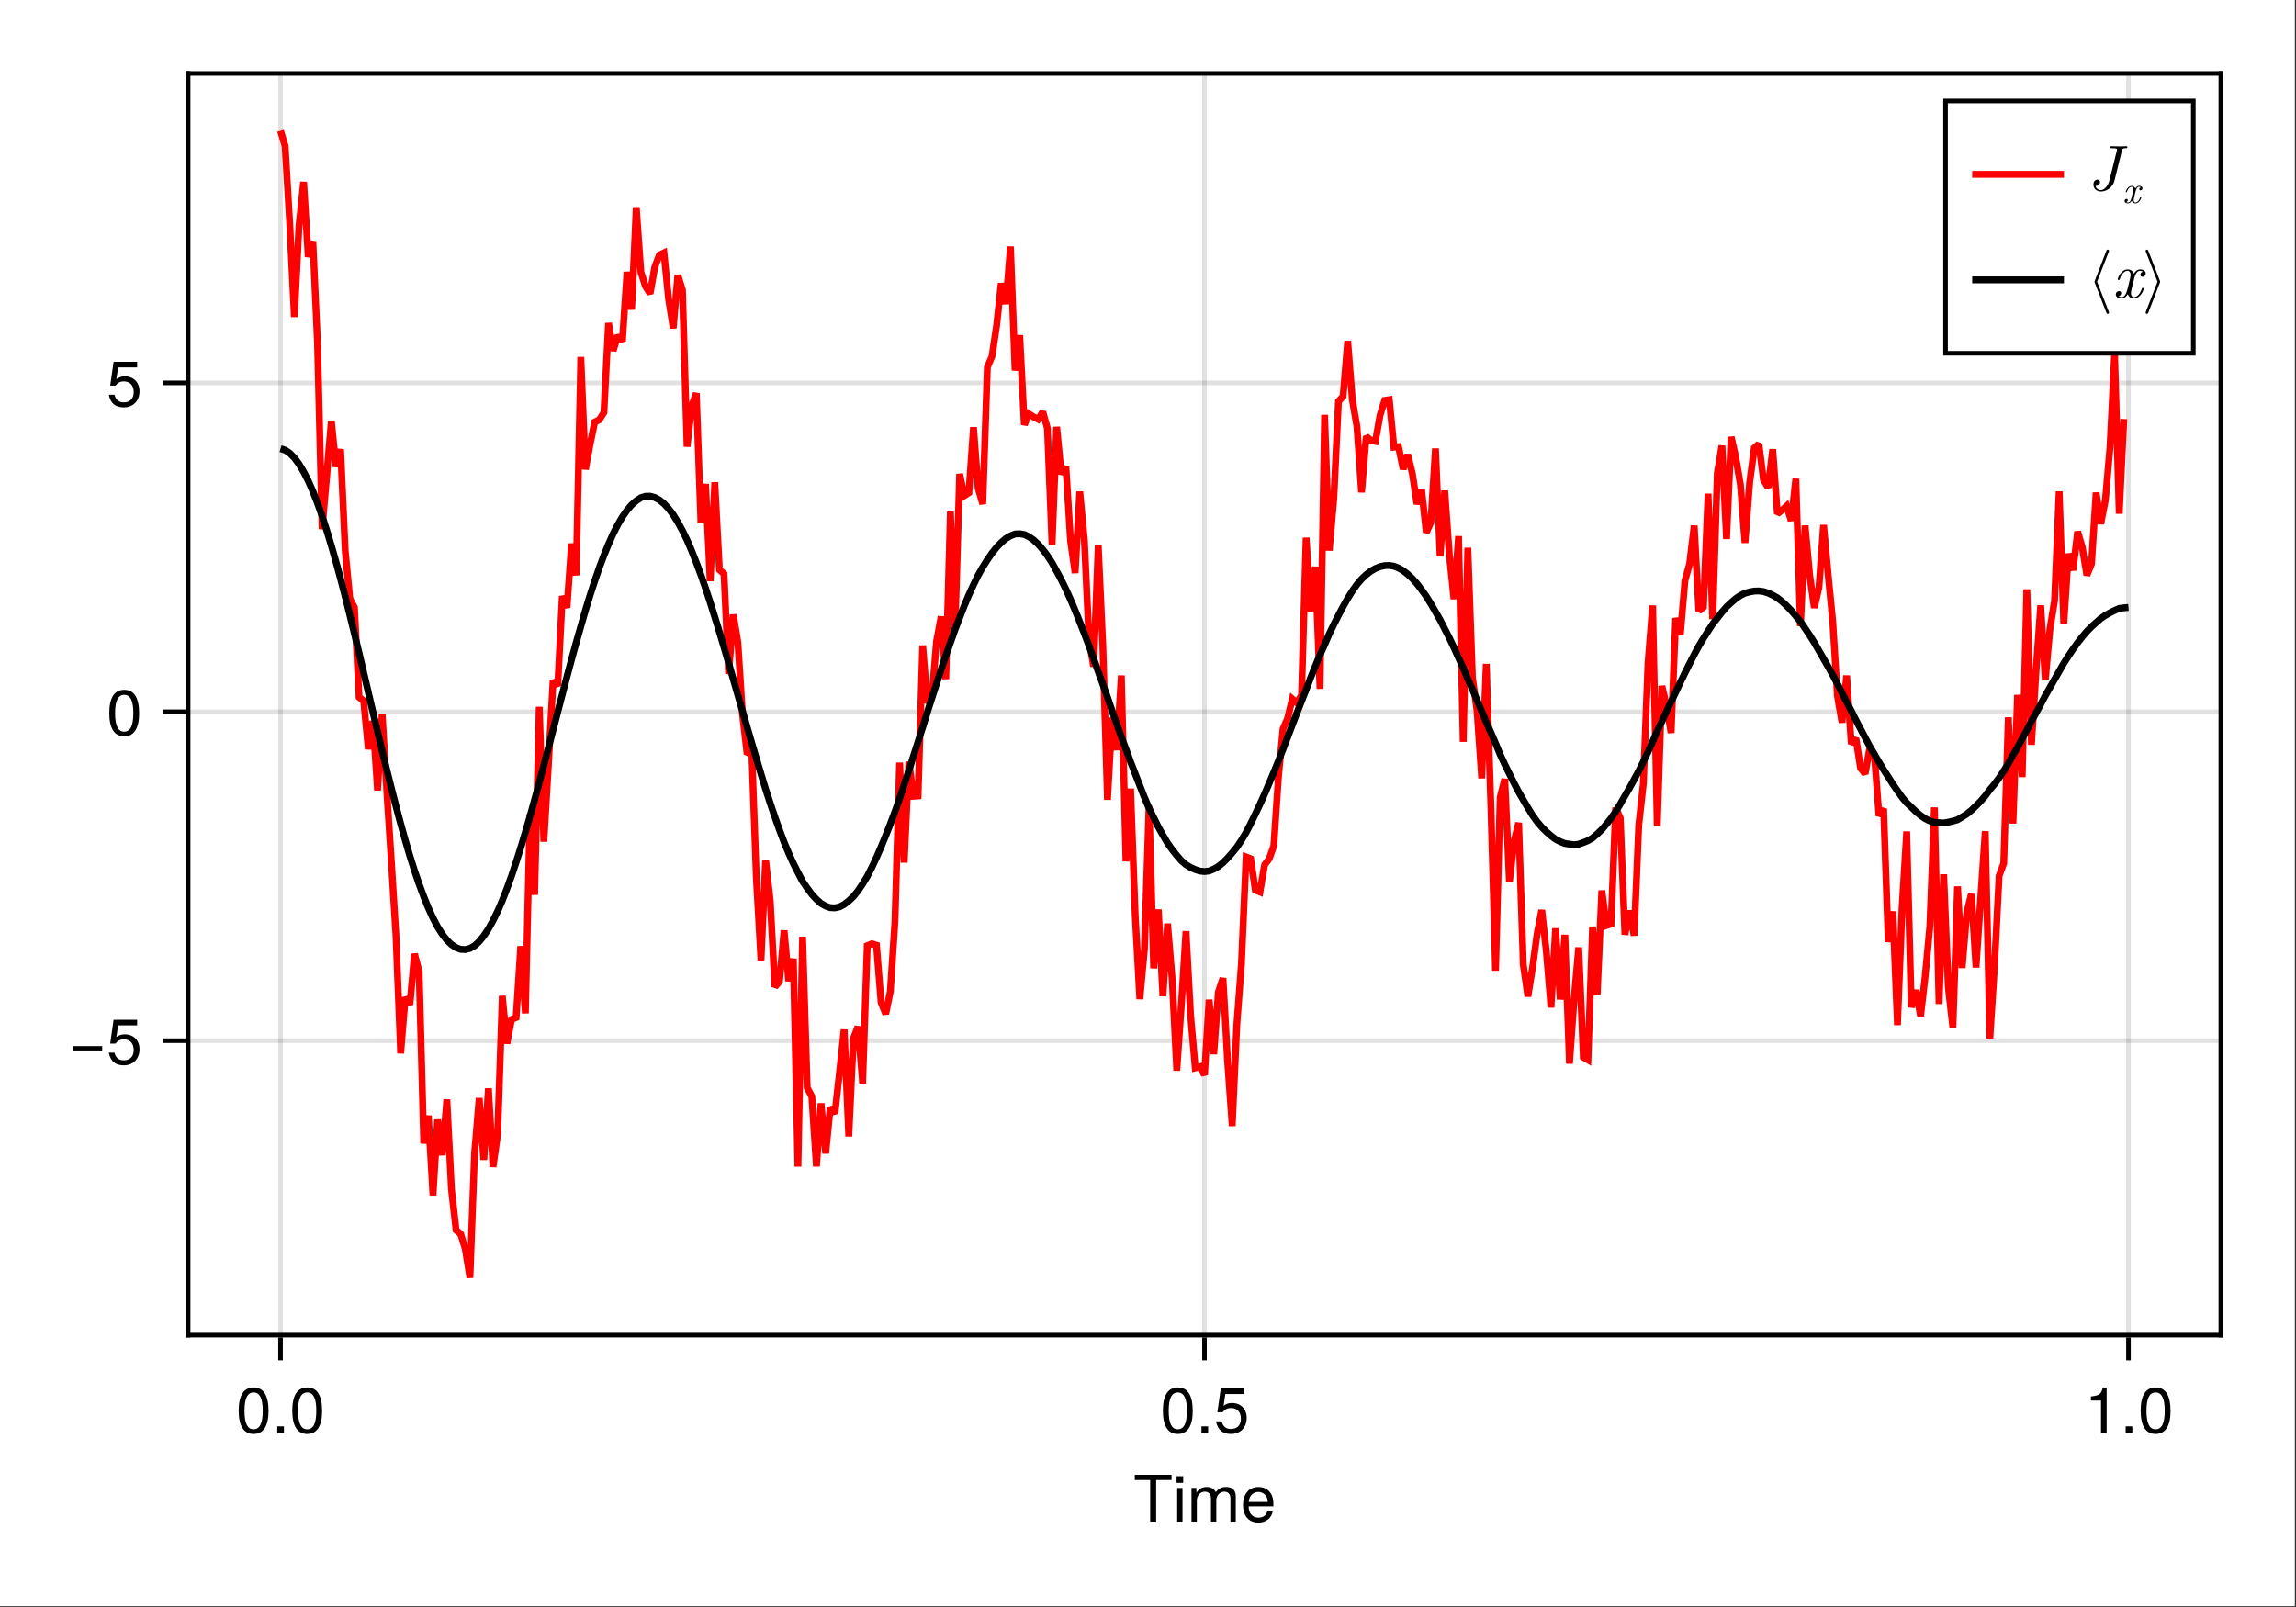 <?xml version="1.0" encoding="UTF-8"?>
<svg xmlns="http://www.w3.org/2000/svg" xmlns:xlink="http://www.w3.org/1999/xlink" width="667" height="467" viewBox="0 0 667 467">
<rect x="0" y="0" width="667" height="467" fill="#333333" stroke="none"/>
<defs>
<g>
<g id="glyph-0-0-b6561d54">
<path d="M 11.078 -12.078 C 11.078 -12.078 6.609 -12.078 6.609 -12.078 C 6.609 -12.078 6.609 0 6.609 0 C 6.609 0 4.875 0 4.875 0 C 4.875 0 4.875 -12.078 4.875 -12.078 C 4.875 -12.078 0.391 -12.078 0.391 -12.078 C 0.391 -12.078 0.391 -13.609 0.391 -13.609 C 0.391 -13.609 11.078 -13.609 11.078 -13.609 C 11.078 -13.609 11.078 -12.078 11.078 -12.078 Z M 11.078 -12.078 "/>
</g>
<g id="glyph-1-0-b6561d54">
<path d="M 2.859 0 C 2.859 0 1.312 0 1.312 0 C 1.312 0 1.312 -9.781 1.312 -9.781 C 1.312 -9.781 2.859 -9.781 2.859 -9.781 C 2.859 -9.781 2.859 0 2.859 0 Z M 3.062 -11.266 C 3.062 -11.266 1.125 -11.266 1.125 -11.266 C 1.125 -11.266 1.125 -13.203 1.125 -13.203 C 1.125 -13.203 3.062 -13.203 3.062 -13.203 C 3.062 -13.203 3.062 -11.266 3.062 -11.266 Z M 3.062 -11.266 "/>
</g>
<g id="glyph-1-1-b6561d54">
<path d="M 14.188 0 C 14.188 0 12.641 0 12.641 0 C 12.641 0 12.641 -6.734 12.641 -6.734 C 12.641 -7.969 11.984 -8.703 10.844 -8.703 C 9.578 -8.703 8.531 -7.562 8.531 -6.141 C 8.531 -6.141 8.531 0 8.531 0 C 8.531 0 6.984 0 6.984 0 C 6.984 0 6.984 -6.734 6.984 -6.734 C 6.984 -7.984 6.328 -8.703 5.172 -8.703 C 3.906 -8.703 2.875 -7.562 2.875 -6.141 C 2.875 -6.141 2.875 0 2.875 0 C 2.875 0 1.328 0 1.328 0 C 1.328 0 1.328 -9.781 1.328 -9.781 C 1.328 -9.781 2.75 -9.781 2.75 -9.781 C 2.75 -9.781 2.75 -8.406 2.75 -8.406 C 3.578 -9.578 4.438 -10.062 5.75 -10.062 C 7.016 -10.062 7.812 -9.609 8.391 -8.578 C 9.297 -9.672 10.078 -10.062 11.391 -10.062 C 13.219 -10.062 14.188 -9.094 14.188 -7.344 C 14.188 -7.344 14.188 0 14.188 0 Z M 14.188 0 "/>
</g>
<g id="glyph-1-2-b6561d54">
<path d="M 9.578 -4.438 C 9.578 -4.438 2.375 -4.438 2.375 -4.438 C 2.406 -2.203 3.625 -1.156 5.25 -1.156 C 6.5 -1.156 7.375 -1.688 7.812 -2.969 C 7.812 -2.969 9.375 -2.969 9.375 -2.969 C 8.984 -0.984 7.438 0.281 5.188 0.281 C 2.453 0.281 0.75 -1.625 0.75 -4.844 C 0.75 -8.047 2.5 -10.062 5.234 -10.062 C 7.062 -10.062 8.547 -9.094 9.188 -7.484 C 9.469 -6.766 9.578 -5.859 9.578 -4.438 Z M 7.922 -5.828 C 7.922 -7.359 6.734 -8.625 5.203 -8.625 C 3.641 -8.625 2.547 -7.453 2.406 -5.719 C 2.406 -5.719 7.891 -5.719 7.891 -5.719 C 7.922 -5.75 7.922 -5.828 7.922 -5.828 Z M 7.922 -5.828 "/>
</g>
<g id="glyph-1-3-b6561d54">
<path d="M 9.469 -6.359 C 9.469 -2.016 7.938 0.281 5.141 0.281 C 2.297 0.281 0.797 -2.016 0.797 -6.484 C 0.797 -10.922 2.281 -13.234 5.141 -13.234 C 8.016 -13.234 9.469 -10.953 9.469 -6.359 Z M 7.781 -6.516 C 7.781 -10.062 6.906 -11.781 5.141 -11.781 C 3.359 -11.781 2.484 -10.078 2.484 -6.453 C 2.484 -2.844 3.359 -1.078 5.094 -1.078 C 6.922 -1.078 7.781 -2.766 7.781 -6.516 Z M 7.781 -6.516 "/>
</g>
<g id="glyph-1-4-b6561d54">
<path d="M 3.562 0 C 3.562 0 1.625 0 1.625 0 C 1.625 0 1.625 -1.938 1.625 -1.938 C 1.625 -1.938 3.562 -1.938 3.562 -1.938 C 3.562 -1.938 3.562 0 3.562 0 Z M 3.562 0 "/>
</g>
<g id="glyph-1-5-b6561d54">
<path d="M 9.578 -4.391 C 9.578 -1.594 7.719 0.281 5.047 0.281 C 2.688 0.281 1.188 -0.766 0.656 -3.391 C 0.656 -3.391 2.297 -3.391 2.297 -3.391 C 2.688 -1.906 3.562 -1.172 5 -1.172 C 6.797 -1.172 7.891 -2.266 7.891 -4.156 C 7.891 -6.125 6.781 -7.266 5 -7.266 C 3.984 -7.266 3.344 -6.953 2.578 -6.031 C 2.578 -6.031 1.062 -6.031 1.062 -6.031 C 1.062 -6.031 2.047 -12.953 2.047 -12.953 C 2.047 -12.953 8.891 -12.953 8.891 -12.953 C 8.891 -12.953 8.891 -11.328 8.891 -11.328 C 8.891 -11.328 3.375 -11.328 3.375 -11.328 C 3.375 -11.328 2.859 -7.922 2.859 -7.922 C 3.625 -8.484 4.375 -8.719 5.297 -8.719 C 7.844 -8.719 9.578 -7 9.578 -4.391 Z M 9.578 -4.391 "/>
</g>
<g id="glyph-1-6-b6561d54">
<path d="M 6.484 0 C 6.484 0 4.844 0 4.844 0 C 4.844 0 4.844 -9.422 4.844 -9.422 C 4.844 -9.422 1.906 -9.422 1.906 -9.422 C 1.906 -9.422 1.906 -10.609 1.906 -10.609 C 4.438 -10.922 4.812 -11.203 5.391 -13.234 C 5.391 -13.234 6.484 -13.234 6.484 -13.234 C 6.484 -13.234 6.484 0 6.484 0 Z M 6.484 0 "/>
</g>
<g id="glyph-1-7-b6561d54">
<path d="M 9.641 -4.031 C 9.641 -4.031 1.266 -4.031 1.266 -4.031 C 1.266 -4.031 1.266 -5.297 1.266 -5.297 C 1.266 -5.297 9.641 -5.297 9.641 -5.297 C 9.641 -5.297 9.641 -4.031 9.641 -4.031 Z M 9.641 -4.031 "/>
</g>
<g id="glyph-2-0-b6561d54">
<path d="M 9.469 -6.359 C 9.469 -2.016 7.938 0.281 5.141 0.281 C 2.297 0.281 0.797 -2.016 0.797 -6.484 C 0.797 -10.922 2.281 -13.234 5.141 -13.234 C 8.016 -13.234 9.469 -10.953 9.469 -6.359 Z M 7.781 -6.516 C 7.781 -10.062 6.906 -11.781 5.141 -11.781 C 3.359 -11.781 2.484 -10.078 2.484 -6.453 C 2.484 -2.844 3.359 -1.078 5.094 -1.078 C 6.922 -1.078 7.781 -2.766 7.781 -6.516 Z M 7.781 -6.516 "/>
</g>
<g id="glyph-3-0-b6561d54">
<path d="M 3.562 0 C 3.562 0 1.625 0 1.625 0 C 1.625 0 1.625 -1.938 1.625 -1.938 C 1.625 -1.938 3.562 -1.938 3.562 -1.938 C 3.562 -1.938 3.562 0 3.562 0 Z M 3.562 0 "/>
</g>
<g id="glyph-4-0-b6561d54">
<path d="M 9.469 -6.359 C 9.469 -2.016 7.938 0.281 5.141 0.281 C 2.297 0.281 0.797 -2.016 0.797 -6.484 C 0.797 -10.922 2.281 -13.234 5.141 -13.234 C 8.016 -13.234 9.469 -10.953 9.469 -6.359 Z M 7.781 -6.516 C 7.781 -10.062 6.906 -11.781 5.141 -11.781 C 3.359 -11.781 2.484 -10.078 2.484 -6.453 C 2.484 -2.844 3.359 -1.078 5.094 -1.078 C 6.922 -1.078 7.781 -2.766 7.781 -6.516 Z M 7.781 -6.516 "/>
</g>
<g id="glyph-4-1-b6561d54">
<path d="M 9.578 -4.391 C 9.578 -1.594 7.719 0.281 5.047 0.281 C 2.688 0.281 1.188 -0.766 0.656 -3.391 C 0.656 -3.391 2.297 -3.391 2.297 -3.391 C 2.688 -1.906 3.562 -1.172 5 -1.172 C 6.797 -1.172 7.891 -2.266 7.891 -4.156 C 7.891 -6.125 6.781 -7.266 5 -7.266 C 3.984 -7.266 3.344 -6.953 2.578 -6.031 C 2.578 -6.031 1.062 -6.031 1.062 -6.031 C 1.062 -6.031 2.047 -12.953 2.047 -12.953 C 2.047 -12.953 8.891 -12.953 8.891 -12.953 C 8.891 -12.953 8.891 -11.328 8.891 -11.328 C 8.891 -11.328 3.375 -11.328 3.375 -11.328 C 3.375 -11.328 2.859 -7.922 2.859 -7.922 C 3.625 -8.484 4.375 -8.719 5.297 -8.719 C 7.844 -8.719 9.578 -7 9.578 -4.391 Z M 9.578 -4.391 "/>
</g>
<g id="glyph-5-0-b6561d54">
<path d="M 11.609 -12.531 C 11.609 -12.703 11.5 -12.75 11.359 -12.75 C 10.734 -12.75 10.062 -12.703 9.422 -12.703 C 8.594 -12.703 7.719 -12.75 6.891 -12.75 C 6.719 -12.75 6.5 -12.75 6.5 -12.391 C 6.5 -12.172 6.672 -12.172 6.969 -12.172 L 7.188 -12.172 C 7.5 -12.172 7.719 -12.172 8.047 -12.141 C 8.453 -12.078 8.609 -12.062 8.609 -11.781 C 8.609 -11.703 8.609 -11.672 8.531 -11.406 L 6.359 -2.703 C 6.016 -1.312 4.953 0 3.922 0 C 3.156 0 2.5 -0.469 2.359 -1.234 C 2.391 -1.219 2.422 -1.219 2.562 -1.219 C 3.266 -1.219 3.672 -1.844 3.672 -2.312 C 3.672 -2.797 3.312 -3.047 2.906 -3.047 C 2.859 -3.047 1.75 -3.047 1.75 -1.609 C 1.75 -0.344 2.766 0.406 3.953 0.406 C 5.719 0.406 7.438 -0.984 7.844 -2.688 L 10.031 -11.5 C 10.156 -12.031 10.281 -12.172 11.125 -12.172 C 11.406 -12.172 11.609 -12.172 11.609 -12.531 Z M 11.609 -12.531 "/>
</g>
<g id="glyph-5-1-b6561d54">
<path d="M 9.109 -2.672 C 9.109 -2.859 8.969 -2.859 8.828 -2.859 C 8.609 -2.859 8.594 -2.844 8.5 -2.547 C 7.984 -0.938 7.062 -0.203 6.281 -0.203 C 5.906 -0.203 5.391 -0.422 5.391 -1.406 C 5.391 -1.844 5.609 -2.656 5.75 -3.281 L 6.391 -5.844 C 6.641 -6.812 7.156 -7.844 8.031 -7.844 C 8.078 -7.844 8.547 -7.844 8.844 -7.578 C 8.109 -7.391 8.109 -6.688 8.109 -6.688 C 8.109 -6.438 8.266 -6.094 8.75 -6.094 C 9.094 -6.094 9.672 -6.344 9.672 -7.078 C 9.672 -8.031 8.594 -8.25 8.047 -8.25 C 7.016 -8.25 6.406 -7.344 6.219 -6.984 C 5.812 -8.109 4.891 -8.25 4.422 -8.25 C 2.562 -8.25 1.547 -5.812 1.547 -5.375 C 1.547 -5.188 1.734 -5.188 1.828 -5.188 C 2.078 -5.188 2.078 -5.203 2.172 -5.516 C 2.672 -7.109 3.641 -7.844 4.391 -7.844 C 4.922 -7.844 5.281 -7.406 5.281 -6.672 C 5.281 -6.219 5.062 -5.297 4.891 -4.609 L 4.469 -2.906 C 4.156 -1.703 3.766 -0.203 2.656 -0.203 C 2.594 -0.203 2.141 -0.203 1.828 -0.469 C 2.391 -0.609 2.562 -1.078 2.562 -1.359 C 2.562 -1.844 2.172 -1.953 1.922 -1.953 C 1.453 -1.953 0.984 -1.562 0.984 -0.953 C 0.984 -0.219 1.781 0.203 2.625 0.203 C 3.531 0.203 4.141 -0.5 4.469 -1.062 C 4.844 0 5.75 0.203 6.234 0.203 C 8.156 0.203 9.109 -2.297 9.109 -2.672 Z M 9.109 -2.672 "/>
</g>
<g id="glyph-6-0-b6561d54">
<path d="M 5.469 -1.609 C 5.469 -1.719 5.375 -1.719 5.297 -1.719 C 5.172 -1.719 5.156 -1.703 5.094 -1.531 C 4.797 -0.562 4.234 -0.125 3.766 -0.125 C 3.547 -0.125 3.234 -0.25 3.234 -0.844 C 3.234 -1.109 3.359 -1.594 3.453 -1.969 L 3.828 -3.5 C 3.984 -4.094 4.297 -4.703 4.812 -4.703 C 4.844 -4.703 5.125 -4.703 5.312 -4.547 C 4.859 -4.438 4.859 -4.016 4.859 -4.016 C 4.859 -3.859 4.969 -3.656 5.25 -3.656 C 5.453 -3.656 5.797 -3.812 5.797 -4.25 C 5.797 -4.812 5.156 -4.953 4.828 -4.953 C 4.219 -4.953 3.844 -4.406 3.734 -4.188 C 3.484 -4.859 2.938 -4.953 2.656 -4.953 C 1.531 -4.953 0.938 -3.484 0.938 -3.219 C 0.938 -3.109 1.047 -3.109 1.094 -3.109 C 1.25 -3.109 1.25 -3.125 1.297 -3.312 C 1.609 -4.266 2.188 -4.703 2.625 -4.703 C 2.953 -4.703 3.172 -4.453 3.172 -4 C 3.172 -3.734 3.031 -3.188 2.938 -2.766 L 2.672 -1.75 C 2.5 -1.016 2.266 -0.125 1.594 -0.125 C 1.562 -0.125 1.281 -0.125 1.094 -0.281 C 1.438 -0.375 1.531 -0.656 1.531 -0.812 C 1.531 -1.109 1.297 -1.172 1.156 -1.172 C 0.875 -1.172 0.594 -0.938 0.594 -0.578 C 0.594 -0.141 1.062 0.125 1.578 0.125 C 2.125 0.125 2.484 -0.297 2.672 -0.641 C 2.906 0 3.453 0.125 3.734 0.125 C 4.891 0.125 5.469 -1.375 5.469 -1.609 Z M 5.469 -1.609 "/>
</g>
<g id="glyph-7-0-b6561d54">
<path d="M 6.281 4.297 C 6.281 4.234 6.281 4.203 6.25 4.156 L 2.812 -4.672 L 6.25 -13.5 C 6.281 -13.531 6.281 -13.578 6.281 -13.625 C 6.281 -13.844 6.109 -14 5.906 -14 C 5.75 -14 5.609 -13.906 5.547 -13.766 L 2.078 -4.797 C 2.047 -4.766 2.047 -4.719 2.047 -4.672 C 2.047 -4.609 2.047 -4.578 2.078 -4.531 L 5.547 4.422 C 5.609 4.578 5.75 4.672 5.906 4.672 C 6.109 4.672 6.281 4.5 6.281 4.297 Z M 6.281 4.297 "/>
</g>
<g id="glyph-7-1-b6561d54">
<path d="M 5.188 -4.797 L 1.719 -13.766 C 1.656 -13.906 1.516 -14 1.359 -14 C 1.156 -14 0.984 -13.844 0.984 -13.625 C 0.984 -13.578 0.984 -13.531 1.016 -13.5 L 4.438 -4.672 L 1.016 4.156 C 0.984 4.203 0.984 4.234 0.984 4.297 C 0.984 4.5 1.156 4.672 1.359 4.672 C 1.516 4.672 1.656 4.578 1.719 4.422 L 5.188 -4.531 C 5.203 -4.578 5.203 -4.609 5.203 -4.672 C 5.203 -4.719 5.203 -4.766 5.188 -4.797 Z M 5.188 -4.797 "/>
</g>
</g>
</defs>
<path fill-rule="nonzero" fill="rgb(100%, 100%, 100%)" fill-opacity="1" d="M 0 0 L 666.668 0 L 666.668 466.668 L 0 466.668 Z M 0 0 "/>
<path fill-rule="nonzero" fill="rgb(100%, 100%, 100%)" fill-opacity="1" d="M 54.668 388 L 645.336 388 L 645.336 21.332 L 54.668 21.332 Z M 54.668 388 "/>
<path fill="none" stroke-width="1" stroke-linecap="butt" stroke-linejoin="miter" stroke="rgb(0%, 0%, 0%)" stroke-opacity="0.12" stroke-miterlimit="1.155" d="M 61.137 291 L 61.137 15.999 " transform="matrix(1.333, 0, 0, 1.333, 0, 0)"/>
<path fill="none" stroke-width="1" stroke-linecap="butt" stroke-linejoin="miter" stroke="rgb(0%, 0%, 0%)" stroke-opacity="0.12" stroke-miterlimit="1.155" d="M 262.5 291 L 262.5 15.999 " transform="matrix(1.333, 0, 0, 1.333, 0, 0)"/>
<path fill="none" stroke-width="1" stroke-linecap="butt" stroke-linejoin="miter" stroke="rgb(0%, 0%, 0%)" stroke-opacity="0.12" stroke-miterlimit="1.155" d="M 463.863 291 L 463.863 15.999 " transform="matrix(1.333, 0, 0, 1.333, 0, 0)"/>
<path fill="none" stroke-width="1" stroke-linecap="butt" stroke-linejoin="miter" stroke="rgb(0%, 0%, 0%)" stroke-opacity="0.12" stroke-miterlimit="1.155" d="M 41.001 226.825 L 483.999 226.825 " transform="matrix(1.333, 0, 0, 1.333, 0, 0)"/>
<path fill="none" stroke-width="1" stroke-linecap="butt" stroke-linejoin="miter" stroke="rgb(0%, 0%, 0%)" stroke-opacity="0.12" stroke-miterlimit="1.155" d="M 41.001 155.142 L 483.999 155.142 " transform="matrix(1.333, 0, 0, 1.333, 0, 0)"/>
<path fill="none" stroke-width="1" stroke-linecap="butt" stroke-linejoin="miter" stroke="rgb(0%, 0%, 0%)" stroke-opacity="0.12" stroke-miterlimit="1.155" d="M 41.001 83.455 L 483.999 83.455 " transform="matrix(1.333, 0, 0, 1.333, 0, 0)"/>
<g fill="rgb(0%, 0%, 0%)" fill-opacity="1">
<use xlink:href="#glyph-0-0-b6561d54" x="329.261" y="442.091"/>
</g>
<g fill="rgb(0%, 0%, 0%)" fill-opacity="1">
<use xlink:href="#glyph-1-0-b6561d54" x="340.667" y="442.091"/>
</g>
<g fill="rgb(0%, 0%, 0%)" fill-opacity="1">
<use xlink:href="#glyph-1-1-b6561d54" x="344.811" y="442.091"/>
</g>
<g fill="rgb(0%, 0%, 0%)" fill-opacity="1">
<use xlink:href="#glyph-1-2-b6561d54" x="360.36" y="442.091"/>
</g>
<g fill="rgb(0%, 0%, 0%)" fill-opacity="1">
<use xlink:href="#glyph-2-0-b6561d54" x="68.542" y="416.344"/>
</g>
<g fill="rgb(0%, 0%, 0%)" fill-opacity="1">
<use xlink:href="#glyph-3-0-b6561d54" x="78.92" y="416.344"/>
</g>
<g fill="rgb(0%, 0%, 0%)" fill-opacity="1">
<use xlink:href="#glyph-2-0-b6561d54" x="84.11" y="416.344"/>
</g>
<g fill="rgb(0%, 0%, 0%)" fill-opacity="1">
<use xlink:href="#glyph-1-3-b6561d54" x="337.027" y="416.344"/>
</g>
<g fill="rgb(0%, 0%, 0%)" fill-opacity="1">
<use xlink:href="#glyph-1-4-b6561d54" x="347.405" y="416.344"/>
</g>
<g fill="rgb(0%, 0%, 0%)" fill-opacity="1">
<use xlink:href="#glyph-1-5-b6561d54" x="352.595" y="416.344"/>
</g>
<g fill="rgb(0%, 0%, 0%)" fill-opacity="1">
<use xlink:href="#glyph-1-6-b6561d54" x="605.512" y="416.344"/>
</g>
<g fill="rgb(0%, 0%, 0%)" fill-opacity="1">
<use xlink:href="#glyph-1-4-b6561d54" x="615.89" y="416.344"/>
</g>
<g fill="rgb(0%, 0%, 0%)" fill-opacity="1">
<use xlink:href="#glyph-1-3-b6561d54" x="621.08" y="416.344"/>
</g>
<g fill="rgb(0%, 0%, 0%)" fill-opacity="1">
<use xlink:href="#glyph-1-7-b6561d54" x="20.053" y="309.239"/>
</g>
<g fill="rgb(0%, 0%, 0%)" fill-opacity="1">
<use xlink:href="#glyph-1-5-b6561d54" x="30.955" y="309.239"/>
</g>
<g fill="rgb(0%, 0%, 0%)" fill-opacity="1">
<use xlink:href="#glyph-4-0-b6561d54" x="30.955" y="213.658"/>
</g>
<g fill="rgb(0%, 0%, 0%)" fill-opacity="1">
<use xlink:href="#glyph-4-1-b6561d54" x="30.955" y="118.077"/>
</g>
<path fill="none" stroke-width="1.5" stroke-linecap="butt" stroke-linejoin="miter" stroke="rgb(100%, 0%, 0%)" stroke-opacity="1" stroke-miterlimit="2" d="M 61.137 28.5 L 62.145 31.852 L 63.149 48.838 L 64.157 69.097 L 65.165 49.131 L 66.17 39.65 L 67.178 55.989 L 68.183 52.582 L 69.19 74.669 L 70.198 115.336 L 71.203 103.658 L 72.211 91.74 L 73.219 101.733 L 74.224 97.928 L 75.231 120.003 L 76.239 130.479 L 77.244 132.422 L 78.252 151.954 L 79.26 152.777 L 80.265 163.298 L 81.272 157.157 L 82.28 172.286 L 83.285 155.593 L 84.293 172.4 L 85.301 187.966 L 86.306 204.135 L 87.313 229.591 L 88.321 217.377 L 89.326 218.982 L 90.334 207.896 L 91.342 211.781 L 92.347 249.226 L 93.354 243.164 L 94.362 260.543 L 95.367 244.022 L 96.375 251.789 L 97.383 239.634 L 98.388 259.239 L 99.396 268.128 L 100.403 268.975 L 101.408 272.256 L 102.416 278.499 L 103.424 251.376 L 104.429 239.344 L 105.437 252.8 L 106.444 237.229 L 107.449 254.35 L 108.457 247.169 L 109.465 217.058 L 110.47 227.455 L 111.478 222.199 L 112.485 221.78 L 113.49 206.232 L 114.498 220.872 L 115.506 177.396 L 116.511 195.044 L 117.519 154.058 L 118.526 183.448 L 119.531 166.477 L 120.539 148.342 L 121.547 149.49 L 122.552 129.929 L 123.56 132.463 L 124.564 118.477 L 125.572 125.402 L 126.58 77.812 L 127.585 102.313 L 128.593 96.876 L 129.601 91.995 L 130.605 91.512 L 131.613 89.909 L 132.621 70.409 L 133.626 76.453 L 134.634 73.151 L 135.642 74.358 L 136.646 59.256 L 137.654 67.479 L 138.662 45.179 L 139.667 59.285 L 140.675 62.402 L 141.683 64.005 L 142.688 58.257 L 143.695 55.591 L 144.703 55.11 L 145.708 65.183 L 146.716 71.549 L 147.724 59.988 L 148.729 63.199 L 149.736 97.362 L 150.744 88.447 L 151.749 85.723 L 152.757 114.035 L 153.765 105.48 L 154.77 126.659 L 155.777 105.12 L 156.785 124.181 L 157.79 125.065 L 158.798 146.895 L 159.806 133.951 L 160.811 140.06 L 161.818 155.687 L 162.826 164.385 L 163.831 163.623 L 164.839 191.476 L 165.847 209.323 L 166.852 187.456 L 167.859 196.362 L 168.867 215.086 L 169.872 213.958 L 170.88 202.793 L 171.888 213.844 L 172.893 208.954 L 173.9 254.279 L 174.908 204.176 L 175.913 237.085 L 176.921 238.975 L 177.926 254.232 L 178.934 240.486 L 179.941 251.408 L 180.946 241.359 L 181.954 242.716 L 182.962 233.687 L 183.967 224.399 L 184.975 247.696 L 185.982 226.356 L 186.987 223.758 L 187.995 236.142 L 189.003 206.121 L 190.008 205.708 L 191.016 206.016 L 192.023 218.505 L 193.028 221.001 L 194.036 216.032 L 195.044 200.742 L 196.049 166.216 L 197.057 188.01 L 198.064 166.011 L 199.069 173.549 L 200.077 173.476 L 201.085 140.692 L 202.09 153.234 L 203.098 151.799 L 204.105 139.734 L 205.11 134.37 L 206.118 148.022 L 207.126 111.492 L 208.131 137.101 L 209.139 103.292 L 210.146 108.053 L 211.151 107.396 L 212.159 93.129 L 213.167 106.409 L 214.172 109.86 L 215.18 80.01 L 216.188 77.684 L 217.192 70.954 L 218.2 61.749 L 219.208 66.261 L 220.213 53.73 L 221.221 80.76 L 222.229 73.072 L 223.233 92.604 L 224.241 90.231 L 225.249 90.873 L 226.254 91.386 L 227.262 89.771 L 228.27 93.393 L 229.274 118.837 L 230.282 93.035 L 231.29 103.336 L 232.295 101.698 L 233.303 117.794 L 234.308 124.898 L 235.315 107.145 L 236.323 117.703 L 237.328 139.424 L 238.336 145.277 L 239.344 118.831 L 240.349 140.895 L 241.356 174.325 L 242.364 156.428 L 243.369 163.479 L 244.377 147.223 L 245.385 187.74 L 246.39 171.896 L 247.397 199.482 L 248.405 217.77 L 249.41 206.892 L 250.418 175.676 L 251.426 211.055 L 252.431 198.226 L 253.438 217.125 L 254.446 201.311 L 255.451 213.349 L 256.459 233.358 L 257.467 218.889 L 258.472 202.963 L 259.479 221.376 L 260.487 232.764 L 261.492 232.518 L 262.5 234.302 L 263.508 217.896 L 264.513 229.764 L 265.521 216.217 L 266.528 213.199 L 267.533 231.313 L 268.541 245.443 L 269.549 223.298 L 270.554 210.012 L 271.562 186.782 L 272.569 187.184 L 273.574 193.998 L 274.582 194.417 L 275.59 188.522 L 276.595 187.198 L 277.603 184.383 L 278.61 169.406 L 279.615 158.889 L 280.623 156.557 L 281.631 152.335 L 282.636 153.211 L 283.644 151.521 L 284.651 117.188 L 285.656 133.295 L 286.664 123.519 L 287.672 150.141 L 288.677 90.416 L 289.685 120.012 L 290.689 108.521 L 291.697 87.475 L 292.705 86.399 L 293.71 74.329 L 294.718 87.105 L 295.726 92.988 L 296.73 107.312 L 297.738 95.121 L 298.746 95.979 L 299.751 96.196 L 300.759 90.507 L 301.767 87.27 L 302.771 87.117 L 303.779 97.465 L 304.787 97.362 L 305.792 102.272 L 306.8 99.097 L 307.808 103.257 L 308.812 109.872 L 309.82 106.784 L 310.828 116.062 L 311.833 113.865 L 312.841 97.752 L 313.849 121.251 L 314.854 106.934 L 315.861 120.894 L 316.869 130.573 L 317.874 116.856 L 318.882 161.687 L 319.89 119.396 L 320.895 147.674 L 321.902 154.948 L 322.91 169.638 L 323.915 144.703 L 324.923 175.963 L 325.931 211.582 L 326.936 173.777 L 327.943 169.787 L 328.951 192.158 L 329.956 183.422 L 330.964 179.338 L 331.972 210.246 L 332.977 217.184 L 333.984 210.938 L 334.992 203.534 L 335.997 198.352 L 337.005 207.454 L 338.013 219.595 L 339.018 202.348 L 340.025 217.852 L 341.033 203.754 L 342.038 231.829 L 343.046 217.811 L 344.051 206.499 L 345.059 230.408 L 346.066 231.006 L 347.071 201.973 L 348.079 216.867 L 349.087 194.095 L 350.092 201.727 L 351.1 201.398 L 352.107 176.016 L 353.112 178.345 L 354.12 203.73 L 355.128 198.48 L 356.133 203.921 L 357.141 179.842 L 358.148 170.704 L 359.153 144.577 L 360.161 131.977 L 361.169 180.088 L 362.174 149.517 L 363.182 153.738 L 364.189 159.744 L 365.194 134.719 L 366.202 138.316 L 367.21 126.513 L 368.215 122.924 L 369.223 114.565 L 370.23 133.172 L 371.235 132.334 L 372.243 107.607 L 373.251 134.959 L 374.256 103.151 L 375.264 97.128 L 376.271 117.48 L 377.276 95.221 L 378.284 99.662 L 379.292 105.627 L 380.297 118.327 L 381.305 105.193 L 382.312 97.664 L 383.317 96.773 L 384.325 104.599 L 385.333 106.269 L 386.338 97.928 L 387.346 111.973 L 388.354 111.231 L 389.358 110.303 L 390.366 113.49 L 391.374 104.35 L 392.379 136.462 L 393.387 114.554 L 394.395 125.405 L 395.399 132.48 L 396.407 128.036 L 397.415 114.431 L 398.42 125.291 L 399.428 135.615 L 400.433 151.673 L 401.44 157.488 L 402.448 147.24 L 403.453 162.144 L 404.461 160.91 L 405.469 167.411 L 406.474 168.662 L 407.481 163.072 L 408.489 164.391 L 409.494 177.812 L 410.502 176.25 L 411.51 205.327 L 412.515 198.653 L 413.522 223.427 L 414.53 197.839 L 415.535 181.222 L 416.543 219.557 L 417.551 215.81 L 418.556 221.484 L 419.563 212.795 L 420.571 202.031 L 421.576 175.986 L 422.584 218.821 L 423.592 190.576 L 424.597 215.168 L 425.604 224.074 L 426.612 193.204 L 427.617 210.976 L 428.625 198.905 L 429.633 194.871 L 430.638 210.867 L 431.646 195.938 L 432.653 181.166 L 433.658 226.362 L 434.666 210.686 L 435.674 190.898 L 436.679 188.174 L 437.687 156.352 L 438.694 179.49 L 439.699 151.45 L 440.707 169.368 L 441.715 128.452 L 442.72 162.337 L 443.728 146.197 L 444.735 131.953 L 445.74 148.233 L 446.748 137.15 L 447.756 130.939 L 448.761 107.109 L 449.769 135.923 L 450.776 120.686 L 451.781 124.295 L 452.789 115.857 L 453.797 119.288 L 454.802 125.385 L 455.81 122.915 L 456.814 107.367 L 457.822 114.19 L 458.83 109.034 L 459.835 97.544 L 460.843 77.288 L 461.851 111.973 L 462.855 91.333 " transform="matrix(1.333, 0, 0, 1.333, 0, 0)"/>
<path fill="none" stroke-width="1.5" stroke-linecap="butt" stroke-linejoin="miter" stroke="rgb(0%, 0%, 0%)" stroke-opacity="1" stroke-miterlimit="2" d="M 61.137 97.793 L 62.145 98.112 L 63.149 98.78 L 64.157 99.794 L 65.165 101.145 L 66.17 102.817 L 67.178 104.801 L 68.183 107.089 L 69.19 109.655 L 70.198 112.497 L 71.203 115.603 L 72.211 118.931 L 73.219 122.455 L 74.224 126.161 L 75.231 130.022 L 76.239 134.03 L 77.244 138.146 L 78.252 142.345 L 79.26 146.61 L 80.265 150.896 L 81.272 155.194 L 82.28 159.457 L 83.285 163.679 L 84.293 167.801 L 85.301 171.832 L 86.306 175.749 L 87.313 179.528 L 88.321 183.158 L 89.326 186.574 L 90.334 189.773 L 91.342 192.724 L 92.347 195.425 L 93.354 197.906 L 94.362 200.095 L 95.367 202.02 L 96.375 203.613 L 97.383 204.908 L 98.388 205.875 L 99.396 206.549 L 100.403 206.918 L 101.408 206.965 L 102.416 206.707 L 103.424 206.145 L 104.429 205.216 L 105.437 203.979 L 106.444 202.468 L 107.449 200.648 L 108.457 198.604 L 109.465 196.295 L 110.47 193.702 L 111.478 190.916 L 112.485 187.916 L 113.49 184.749 L 114.498 181.395 L 115.506 177.943 L 116.511 174.287 L 117.519 170.596 L 118.526 166.758 L 119.531 162.94 L 120.539 159.07 L 121.547 155.177 L 122.552 151.31 L 123.56 147.472 L 124.564 143.728 L 125.572 140.054 L 126.58 136.523 L 127.585 133.02 L 128.593 129.738 L 129.601 126.645 L 130.605 123.738 L 131.613 121.052 L 132.621 118.597 L 133.626 116.341 L 134.634 114.369 L 135.642 112.655 L 136.646 111.22 L 137.654 110.036 L 138.662 109.146 L 139.667 108.489 L 140.675 108.17 L 141.683 108.152 L 142.688 108.428 L 143.695 108.964 L 144.703 109.775 L 145.708 110.848 L 146.716 112.198 L 147.724 113.818 L 148.729 115.655 L 149.736 117.709 L 150.744 120.079 L 151.749 122.619 L 152.757 125.303 L 153.765 128.218 L 154.77 131.259 L 155.777 134.481 L 156.785 137.728 L 157.79 141.1 L 158.798 144.527 L 159.806 148.031 L 160.811 151.512 L 161.818 154.995 L 162.826 158.493 L 163.831 161.941 L 164.839 165.325 L 165.847 168.688 L 166.852 171.993 L 167.859 175.078 L 168.867 178.052 L 169.872 180.891 L 170.88 183.554 L 171.888 185.962 L 172.893 188.188 L 173.9 190.181 L 174.908 192.097 L 175.913 193.57 L 176.921 194.921 L 177.926 196.02 L 178.934 196.913 L 179.941 197.487 L 180.946 197.836 L 181.954 197.877 L 182.962 197.66 L 183.967 197.136 L 184.975 196.354 L 185.982 195.416 L 186.987 194.162 L 187.995 192.665 L 189.003 191.013 L 190.008 189.041 L 191.016 186.899 L 192.023 184.573 L 193.028 182.136 L 194.036 179.587 L 195.044 176.897 L 196.049 174.053 L 197.057 170.994 L 198.064 167.965 L 199.069 164.807 L 200.077 161.666 L 201.085 158.511 L 202.09 155.265 L 203.098 152.092 L 204.105 148.995 L 205.11 145.913 L 206.118 142.916 L 207.126 140.068 L 208.131 137.218 L 209.139 134.622 L 210.146 132.035 L 211.151 129.645 L 212.159 127.444 L 213.167 125.391 L 214.172 123.601 L 215.18 122.016 L 216.188 120.557 L 217.192 119.297 L 218.2 118.245 L 219.208 117.381 L 220.213 116.792 L 221.221 116.391 L 222.229 116.338 L 223.233 116.508 L 224.241 116.991 L 225.249 117.697 L 226.254 118.626 L 227.262 119.78 L 228.27 121.11 L 229.274 122.666 L 230.282 124.503 L 231.29 126.378 L 232.295 128.449 L 233.303 130.67 L 234.308 133.046 L 235.315 135.565 L 236.323 138.108 L 237.328 140.751 L 238.336 143.54 L 239.344 146.391 L 240.349 149.142 L 241.356 151.978 L 242.364 154.945 L 243.369 157.781 L 244.377 160.608 L 245.385 163.301 L 246.39 166.066 L 248.405 171.24 L 249.41 173.798 L 250.418 176.147 L 251.426 178.198 L 252.431 180.229 L 253.438 182.039 L 254.446 183.747 L 255.451 185.183 L 256.459 186.442 L 257.467 187.6 L 258.472 188.47 L 259.479 189.07 L 260.487 189.53 L 261.492 189.853 L 262.5 189.958 L 263.508 189.838 L 264.513 189.428 L 265.521 188.854 L 266.528 188.045 L 267.533 187.025 L 268.541 185.889 L 269.549 184.655 L 270.554 183.149 L 271.562 181.45 L 272.569 179.514 L 273.574 177.437 L 274.582 175.301 L 275.59 173.083 L 276.595 170.719 L 277.603 168.328 L 278.61 165.861 L 279.615 163.298 L 280.623 160.658 L 281.631 158.021 L 282.636 155.408 L 283.644 152.827 L 284.651 150.299 L 285.656 147.647 L 286.664 145.166 L 287.672 142.74 L 288.677 140.52 L 289.685 138.167 L 290.689 136.096 L 291.697 134.109 L 292.705 132.205 L 293.71 130.438 L 294.718 128.804 L 295.726 127.395 L 296.73 126.214 L 297.738 125.262 L 298.746 124.477 L 299.751 123.908 L 300.759 123.51 L 301.767 123.287 L 302.771 123.249 L 303.779 123.41 L 304.787 123.803 L 305.792 124.374 L 306.8 125.174 L 307.808 126.105 L 308.812 127.233 L 309.82 128.558 L 310.828 129.973 L 311.833 131.596 L 312.841 133.33 L 313.849 135.105 L 314.854 137.08 L 315.861 139.04 L 316.869 141.164 L 317.874 143.399 L 318.882 145.576 L 319.89 148.002 L 320.895 150.252 L 321.902 152.619 L 322.91 155.007 L 323.915 157.43 L 324.923 159.691 L 325.931 162.018 L 326.936 164.461 L 327.943 166.608 L 328.951 168.662 L 329.956 170.684 L 330.964 172.591 L 331.972 174.346 L 332.977 176.057 L 333.984 177.697 L 334.992 179.092 L 335.997 180.284 L 337.005 181.289 L 338.013 182.165 L 339.018 182.933 L 340.025 183.445 L 341.033 183.844 L 342.038 183.99 L 343.046 184.128 L 344.051 183.993 L 345.059 183.642 L 346.066 183.237 L 347.071 182.651 L 348.079 181.77 L 349.087 180.814 L 350.092 179.625 L 351.1 178.342 L 352.107 176.912 L 353.112 175.236 L 354.12 173.47 L 355.128 171.744 L 356.133 169.91 L 357.141 168.044 L 358.148 165.996 L 359.153 163.89 L 360.161 161.657 L 361.169 159.331 L 362.174 157.277 L 363.182 155.077 L 364.189 152.936 L 365.194 150.876 L 366.202 148.723 L 367.21 146.663 L 368.215 144.645 L 369.223 142.688 L 370.23 140.824 L 371.235 139.134 L 372.243 137.555 L 373.251 135.993 L 374.256 134.728 L 375.264 133.441 L 376.271 132.267 L 377.276 131.335 L 378.284 130.468 L 379.292 129.791 L 380.297 129.284 L 381.305 129.018 L 382.312 128.833 L 383.317 128.804 L 384.325 128.936 L 385.333 129.255 L 386.338 129.727 L 387.346 130.307 L 388.354 131.095 L 389.358 132.026 L 390.366 133.078 L 391.374 134.25 L 392.379 135.48 L 393.387 136.951 L 394.395 138.457 L 395.399 140.071 L 396.407 141.82 L 397.415 143.578 L 398.42 145.31 L 399.428 147.135 L 400.433 149.027 L 401.44 151.017 L 402.448 153.009 L 403.453 154.942 L 404.461 156.946 L 405.469 158.868 L 406.474 160.784 L 407.481 162.668 L 408.489 164.414 L 409.494 166.099 L 410.502 167.766 L 411.51 169.321 L 412.515 170.915 L 413.522 172.368 L 414.53 173.792 L 415.535 174.979 L 416.543 175.922 L 417.551 176.9 L 418.556 177.741 L 419.563 178.424 L 420.571 178.939 L 421.576 179.25 L 422.584 179.306 L 423.592 179.367 L 424.597 179.2 L 425.604 178.96 L 426.612 178.667 L 427.617 178.069 L 428.625 177.434 L 429.633 176.619 L 430.638 175.644 L 431.646 174.627 L 432.653 173.461 L 433.658 172.11 L 434.666 170.906 L 435.674 169.55 L 436.679 168.029 L 437.687 166.409 L 438.694 164.599 L 439.699 162.876 L 440.707 160.995 L 441.715 159.179 L 442.72 157.192 L 443.728 155.382 L 444.735 153.524 L 445.74 151.611 L 446.748 149.842 L 447.756 148.069 L 448.761 146.314 L 449.769 144.56 L 450.776 143.001 L 451.781 141.495 L 452.789 140.089 L 453.797 138.8 L 454.802 137.616 L 455.81 136.6 L 456.814 135.7 L 457.822 134.812 L 458.83 134.13 L 459.835 133.562 L 460.843 133.063 L 461.851 132.612 L 462.855 132.48 L 463.863 132.398 " transform="matrix(1.333, 0, 0, 1.333, 0, 0)"/>
<path fill-rule="nonzero" fill="rgb(100%, 100%, 100%)" fill-opacity="1" stroke-width="1" stroke-linecap="butt" stroke-linejoin="miter" stroke="rgb(0%, 0%, 0%)" stroke-opacity="1" stroke-miterlimit="2" d="M 423.999 77.001 L 477.999 77.001 L 477.999 22.002 L 423.999 22.002 Z M 423.999 77.001 " transform="matrix(1.333, 0, 0, 1.333, 0, 0)"/>
<path fill="none" stroke-width="1" stroke-linecap="butt" stroke-linejoin="miter" stroke="rgb(0%, 0%, 0%)" stroke-opacity="1" stroke-miterlimit="1.155" d="M 61.137 291.501 L 61.137 296.499 " transform="matrix(1.333, 0, 0, 1.333, 0, 0)"/>
<path fill="none" stroke-width="1" stroke-linecap="butt" stroke-linejoin="miter" stroke="rgb(0%, 0%, 0%)" stroke-opacity="1" stroke-miterlimit="1.155" d="M 262.5 291.501 L 262.5 296.499 " transform="matrix(1.333, 0, 0, 1.333, 0, 0)"/>
<path fill="none" stroke-width="1" stroke-linecap="butt" stroke-linejoin="miter" stroke="rgb(0%, 0%, 0%)" stroke-opacity="1" stroke-miterlimit="1.155" d="M 463.863 291.501 L 463.863 296.499 " transform="matrix(1.333, 0, 0, 1.333, 0, 0)"/>
<path fill="none" stroke-width="1" stroke-linecap="butt" stroke-linejoin="miter" stroke="rgb(0%, 0%, 0%)" stroke-opacity="1" stroke-miterlimit="1.155" d="M 40.5 226.825 L 35.499 226.825 " transform="matrix(1.333, 0, 0, 1.333, 0, 0)"/>
<path fill="none" stroke-width="1" stroke-linecap="butt" stroke-linejoin="miter" stroke="rgb(0%, 0%, 0%)" stroke-opacity="1" stroke-miterlimit="1.155" d="M 40.5 155.142 L 35.499 155.142 " transform="matrix(1.333, 0, 0, 1.333, 0, 0)"/>
<path fill="none" stroke-width="1" stroke-linecap="butt" stroke-linejoin="miter" stroke="rgb(0%, 0%, 0%)" stroke-opacity="1" stroke-miterlimit="1.155" d="M 40.5 83.455 L 35.499 83.455 " transform="matrix(1.333, 0, 0, 1.333, 0, 0)"/>
<path fill="none" stroke-width="1.5" stroke-linecap="butt" stroke-linejoin="miter" stroke="rgb(100%, 0%, 0%)" stroke-opacity="1" stroke-miterlimit="2" d="M 429.806 38.001 L 449.807 38.001 " transform="matrix(1.333, 0, 0, 1.333, 0, 0)"/>
<path fill="none" stroke-width="1.5" stroke-linecap="butt" stroke-linejoin="miter" stroke="rgb(0%, 0%, 0%)" stroke-opacity="1" stroke-miterlimit="2" d="M 429.806 60.999 L 449.807 60.999 " transform="matrix(1.333, 0, 0, 1.333, 0, 0)"/>
<g fill="rgb(0%, 0%, 0%)" fill-opacity="1">
<use xlink:href="#glyph-5-0-b6561d54" x="606.408" y="55.236"/>
</g>
<g fill="rgb(0%, 0%, 0%)" fill-opacity="1">
<use xlink:href="#glyph-6-0-b6561d54" x="616.604" y="58.97"/>
</g>
<g fill="rgb(0%, 0%, 0%)" fill-opacity="1">
<use xlink:href="#glyph-7-0-b6561d54" x="606.408" y="86.523"/>
</g>
<g fill="rgb(0%, 0%, 0%)" fill-opacity="1">
<use xlink:href="#glyph-5-1-b6561d54" x="613.669" y="86.523"/>
</g>
<g fill="rgb(0%, 0%, 0%)" fill-opacity="1">
<use xlink:href="#glyph-7-1-b6561d54" x="622.331" y="86.523"/>
</g>
<path fill="none" stroke-width="1" stroke-linecap="butt" stroke-linejoin="miter" stroke="rgb(0%, 0%, 0%)" stroke-opacity="1" stroke-miterlimit="1.155" d="M 40.5 291 L 484.5 291 " transform="matrix(1.333, 0, 0, 1.333, 0, 0)"/>
<path fill="none" stroke-width="1" stroke-linecap="butt" stroke-linejoin="miter" stroke="rgb(0%, 0%, 0%)" stroke-opacity="1" stroke-miterlimit="1.155" d="M 41.001 291.501 L 41.001 15.501 " transform="matrix(1.333, 0, 0, 1.333, 0, 0)"/>
<path fill="none" stroke-width="1" stroke-linecap="butt" stroke-linejoin="miter" stroke="rgb(0%, 0%, 0%)" stroke-opacity="1" stroke-miterlimit="1.155" d="M 40.5 15.999 L 484.5 15.999 " transform="matrix(1.333, 0, 0, 1.333, 0, 0)"/>
<path fill="none" stroke-width="1" stroke-linecap="butt" stroke-linejoin="miter" stroke="rgb(0%, 0%, 0%)" stroke-opacity="1" stroke-miterlimit="1.155" d="M 483.999 291.501 L 483.999 15.501 " transform="matrix(1.333, 0, 0, 1.333, 0, 0)"/>
</svg>

